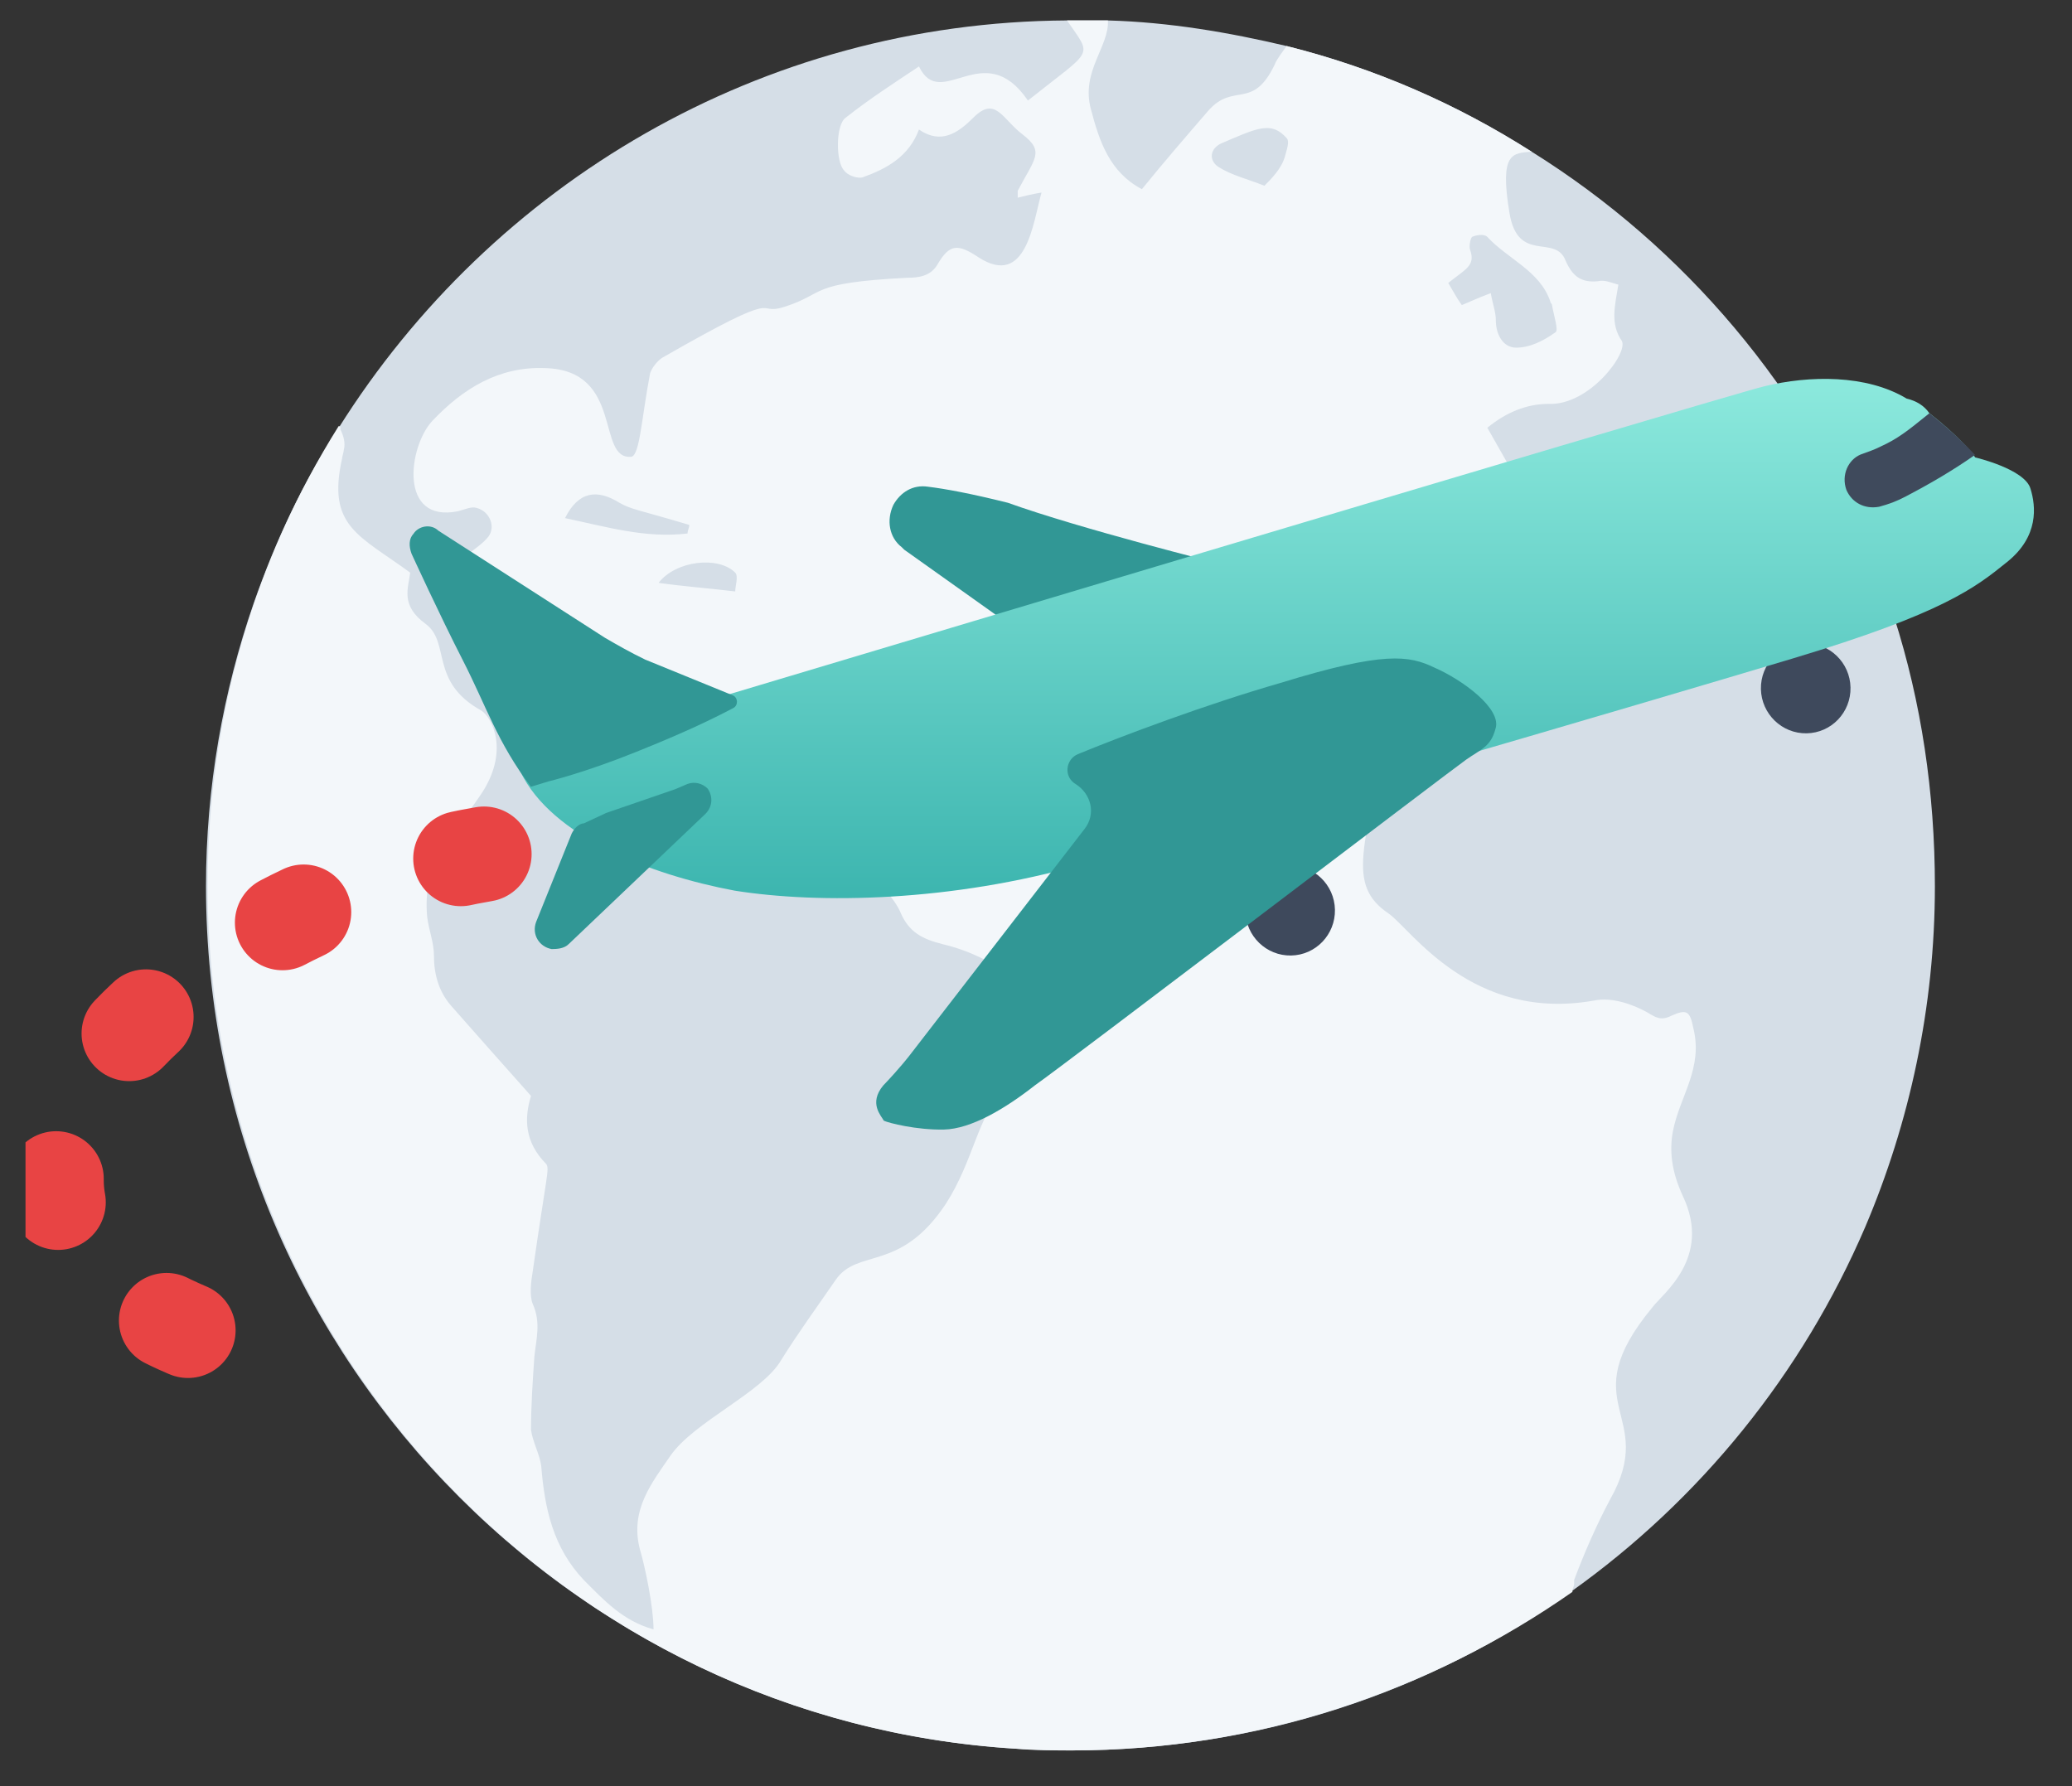 <svg width="29" height="25" viewBox="0 0 29 25" fill="none" xmlns="http://www.w3.org/2000/svg">
<rect x="0" y="0" width="29" height="25" fill="#333333" stroke="none"/>
<g clip-path="url(#clip0_1938_219539)">
<path d="M27.081 12.405C27.081 14.099 26.724 15.721 26.105 17.176C25.224 19.228 23.795 20.993 21.984 22.281C20.008 23.689 17.602 24.5 14.982 24.5C8.313 24.5 2.883 19.085 2.883 12.405C2.883 11.021 3.121 9.685 3.55 8.445C3.859 7.562 4.24 6.751 4.741 5.987C6.884 2.576 10.647 0.31 14.934 0.286H15.006C15.173 0.286 15.339 0.286 15.506 0.286C16.364 0.31 17.197 0.453 18.007 0.644C19.245 0.954 20.389 1.455 21.437 2.123C23.58 3.459 25.271 5.463 26.224 7.824L26.51 8.636C26.891 9.828 27.081 11.093 27.081 12.405Z" fill="#D5DEE7"/>
<path d="M26.2 7.848C26.129 7.777 26.033 7.729 25.986 7.729C25.795 7.657 25.343 7.753 25.295 7.228C25.295 7.204 25.271 7.18 25.247 7.133C25.152 7.252 25.057 7.347 24.914 7.514C24.795 7.276 24.7 7.061 24.604 6.822C24.533 6.894 24.485 6.966 24.414 6.989C24.319 7.037 24.199 7.109 24.128 7.061C23.938 6.966 23.938 6.536 23.913 6.417C23.461 6.584 23.223 6.202 22.842 6.131C22.794 6.417 22.747 6.727 22.699 7.037C21.46 7.347 21.532 7.228 20.817 5.987C21.079 5.773 21.365 5.653 21.675 5.653C22.246 5.677 22.794 4.938 22.699 4.771C22.532 4.532 22.604 4.27 22.651 3.984C22.556 3.96 22.461 3.912 22.366 3.936C22.127 3.96 22.008 3.864 21.913 3.65C21.77 3.268 21.246 3.697 21.127 2.982C20.984 2.123 21.175 2.147 21.437 2.123C20.389 1.455 19.245 0.954 18.007 0.644C17.959 0.715 17.864 0.834 17.84 0.906C17.53 1.55 17.268 1.145 16.911 1.55C16.602 1.908 16.292 2.266 15.982 2.648C15.53 2.409 15.387 1.98 15.268 1.526C15.125 1.001 15.53 0.644 15.506 0.286C15.292 0.286 15.03 0.286 14.934 0.286C15.292 0.811 15.316 0.667 14.387 1.407C13.767 0.5 13.172 1.574 12.862 0.93C12.505 1.168 12.171 1.383 11.838 1.646C11.695 1.741 11.695 2.266 11.814 2.385C11.862 2.457 12.005 2.504 12.076 2.481C12.41 2.361 12.719 2.194 12.862 1.813C13.172 2.027 13.41 1.86 13.624 1.646C13.934 1.335 14.029 1.669 14.315 1.884C14.625 2.123 14.482 2.218 14.244 2.671C14.244 2.695 14.244 2.719 14.244 2.767C14.339 2.743 14.434 2.719 14.577 2.695C14.458 3.125 14.363 4.031 13.696 3.602C13.41 3.411 13.291 3.411 13.124 3.697C13.029 3.864 12.862 3.888 12.695 3.888C11.29 3.96 11.576 4.103 10.981 4.294C10.528 4.437 11.052 3.984 9.266 5.009C9.194 5.057 9.123 5.152 9.099 5.224C8.98 5.844 8.956 6.369 8.837 6.393C8.337 6.441 8.742 5.176 7.622 5.152C6.979 5.129 6.479 5.439 6.05 5.892C5.717 6.25 5.574 7.323 6.408 7.156C6.503 7.133 6.598 7.085 6.67 7.109C6.86 7.156 6.955 7.395 6.813 7.538C6.622 7.753 6.122 7.944 6.479 8.182C6.67 8.302 6.574 8.373 6.574 9.065C6.574 9.447 6.86 9.661 7.337 9.852C8.027 10.091 7.956 9.017 8.623 9.423C8.909 9.59 9.218 9.757 9.552 9.876C9.837 9.995 10.099 10.139 10.314 10.377C10.623 10.711 11.695 10.783 12.219 12.166C12.291 12.381 12.505 12.548 12.6 12.763C12.719 13.049 12.91 13.144 13.196 13.216C13.91 13.383 14.553 13.884 14.553 14.242C14.553 14.695 14.363 15.053 14.005 15.339C13.696 15.602 13.624 16.246 13.243 16.842C12.6 17.82 12.005 17.462 11.695 17.916C11.433 18.297 11.171 18.655 10.933 19.037C10.671 19.49 9.718 19.896 9.385 20.373C9.123 20.755 8.813 21.136 8.956 21.685C9.028 21.924 9.147 22.496 9.147 22.806C8.718 22.687 8.456 22.401 8.17 22.114C7.741 21.661 7.622 21.112 7.575 20.516C7.551 20.349 7.456 20.182 7.432 20.015C7.432 19.681 7.456 19.323 7.479 18.989C7.503 18.751 7.575 18.512 7.456 18.25C7.408 18.13 7.432 17.939 7.456 17.796C7.646 16.46 7.694 16.365 7.646 16.293C7.337 15.983 7.337 15.649 7.432 15.339C7.027 14.886 6.67 14.48 6.312 14.075C6.146 13.884 6.074 13.645 6.074 13.383C6.074 13.192 6.003 13.025 5.979 12.834C5.908 12.071 6.312 11.737 6.717 11.14C7.146 10.52 6.884 10.043 6.741 9.948C6.003 9.542 6.312 8.993 5.955 8.731C5.598 8.469 5.717 8.23 5.741 8.015C5.026 7.49 4.574 7.371 4.788 6.417C4.788 6.393 4.812 6.321 4.812 6.298C4.836 6.202 4.812 6.107 4.764 6.011V5.987C4.764 5.987 4.764 5.964 4.74 5.964C3.573 7.824 2.906 10.019 2.906 12.405C2.906 18.822 7.908 24.094 14.22 24.476C14.482 24.5 14.744 24.5 15.006 24.5C17.602 24.5 20.031 23.665 22.008 22.281V22.258C22.008 22.234 22.032 22.21 22.032 22.162V22.138C22.032 22.138 22.032 22.138 22.032 22.114C22.175 21.733 22.342 21.351 22.532 20.993C23.223 19.776 21.984 19.681 23.128 18.297C23.27 18.107 23.961 17.605 23.556 16.747C23.39 16.389 23.366 16.103 23.413 15.84C23.509 15.339 23.842 14.957 23.699 14.385C23.652 14.146 23.604 14.123 23.39 14.218C23.247 14.29 23.175 14.242 23.056 14.17C22.842 14.051 22.556 13.956 22.318 14.003C20.603 14.313 19.745 13.001 19.436 12.787C18.84 12.381 19.079 11.88 19.483 9.995C19.507 9.924 19.531 9.828 19.507 9.757C19.317 9.232 19.65 8.97 19.984 8.683C20.008 8.659 20.031 8.636 20.055 8.636C20.484 8.516 20.746 8.206 21.008 7.896C21.032 7.872 21.055 7.824 21.103 7.824C21.818 7.562 22.532 7.347 23.27 7.634C23.699 7.801 23.938 7.347 25.009 8.254C25.605 8.803 25.652 8.54 26.486 8.659L26.2 7.848ZM7.908 7.252C8.099 6.87 8.361 6.846 8.67 7.037C8.837 7.133 8.932 7.133 9.647 7.347C9.647 7.395 9.623 7.419 9.623 7.467C9.028 7.538 8.48 7.371 7.908 7.252ZM10.29 8.278C9.885 8.23 9.552 8.206 9.218 8.158C9.456 7.848 10.052 7.777 10.29 8.015C10.338 8.063 10.29 8.206 10.29 8.278ZM17.102 2.003C17.602 1.789 17.793 1.693 18.007 1.932C18.055 1.98 18.007 2.099 17.983 2.194C17.935 2.361 17.793 2.504 17.697 2.6C17.459 2.504 17.245 2.457 17.054 2.337C16.911 2.242 16.935 2.075 17.102 2.003ZM20.46 4.27C20.389 4.174 20.341 4.079 20.27 3.96C20.508 3.769 20.651 3.721 20.579 3.506C20.555 3.459 20.579 3.339 20.603 3.316C20.651 3.292 20.77 3.268 20.817 3.316C21.103 3.626 21.556 3.793 21.699 4.222C21.699 4.246 21.722 4.246 21.722 4.27C21.746 4.413 21.818 4.628 21.77 4.651C21.603 4.771 21.413 4.866 21.222 4.866C21.032 4.866 20.936 4.675 20.936 4.484C20.936 4.365 20.889 4.246 20.865 4.103C20.674 4.174 20.579 4.222 20.46 4.27Z" fill="#F3F7FA"/>
<path d="M6.774 11.955C2.238 12.723 -2.41 17.373 3.751 18.996" stroke="#E84444" stroke-width="1.333" stroke-miterlimit="10" stroke-linecap="round" stroke-linejoin="round" stroke-dasharray="0.33 2.33"/>
<path d="M14 8.65L12.656 7.694L12.621 7.659C12.444 7.523 12.404 7.278 12.504 7.066C12.604 6.889 12.777 6.781 12.986 6.812C13.231 6.842 13.58 6.906 14.106 7.037C15.124 7.403 17.085 7.893 17.085 7.893L14 8.65Z" fill="#319795"/>
<path d="M25.286 10.264C25.633 10.258 25.907 9.97 25.9 9.622C25.893 9.274 25.606 8.997 25.26 9.003C24.914 9.01 24.639 9.297 24.646 9.645C24.654 9.993 24.94 10.27 25.286 10.264Z" fill="#3E495C"/>
<path d="M18.07 13.374C18.416 13.368 18.691 13.08 18.684 12.732C18.677 12.384 18.39 12.107 18.044 12.114C17.698 12.12 17.423 12.407 17.43 12.755C17.438 13.103 17.724 13.38 18.07 13.374Z" fill="#3E495C"/>
<path d="M28.42 6.843C28.495 7.087 28.538 7.507 28.093 7.865C27.648 8.224 27.202 8.582 25.09 9.217C22.978 9.851 16.988 11.607 15.152 12.097C13.316 12.621 11.471 12.655 10.282 12.466C9.093 12.243 7.723 11.708 7.286 10.805C6.884 9.902 7.862 10.024 7.862 10.024L8.148 10.334C8.148 10.334 24.073 5.557 24.697 5.406C25.321 5.254 26.122 5.239 26.686 5.579C26.826 5.612 26.932 5.68 27.004 5.784C27.358 6.057 27.608 6.333 27.644 6.402C27.644 6.402 28.344 6.565 28.42 6.843Z" fill="url(#paint0_linear_1938_219539)"/>
<path d="M12.734 14.768L15.177 11.606C15.346 11.392 15.271 11.114 15.059 10.977C14.883 10.876 14.912 10.63 15.085 10.556C15.707 10.3 16.882 9.858 17.921 9.559C19.375 9.111 19.724 9.175 20.076 9.344C20.463 9.512 21.029 9.922 20.93 10.204C20.866 10.45 20.727 10.488 20.521 10.632C20.315 10.776 14.897 14.904 14.485 15.191C14.074 15.514 13.592 15.803 13.209 15.81C12.826 15.817 12.441 15.719 12.37 15.686C12.334 15.616 12.156 15.444 12.36 15.195C12.599 14.946 12.734 14.768 12.734 14.768Z" fill="#319795"/>
<path d="M8.483 11.379L9.451 11.046L9.624 10.972C9.728 10.935 9.833 10.968 9.904 11.037C9.976 11.141 9.979 11.281 9.877 11.388L7.964 13.21C7.896 13.281 7.791 13.283 7.721 13.284C7.547 13.252 7.438 13.079 7.504 12.903L8.001 11.668C8.035 11.597 8.103 11.526 8.172 11.524L8.483 11.379Z" fill="#319795"/>
<path d="M7.673 10.938C7.673 10.938 7.525 10.983 7.43 11.012C6.958 10.386 6.806 9.883 6.479 9.244C6.153 8.608 5.76 7.75 5.76 7.75C5.722 7.646 5.72 7.541 5.788 7.47C5.856 7.363 6.029 7.325 6.136 7.428L8.467 8.927C8.643 9.029 8.819 9.13 9.03 9.232L10.26 9.734C10.331 9.768 10.333 9.873 10.264 9.91C9.919 10.091 9.532 10.273 8.887 10.531C8.173 10.818 7.673 10.938 7.673 10.938Z" fill="#319795"/>
<path d="M27.643 6.367C27.334 6.583 27.025 6.764 26.68 6.945C26.543 7.018 26.439 7.055 26.3 7.093C26.092 7.131 25.916 7.03 25.842 6.856C25.768 6.647 25.868 6.435 26.041 6.362C26.145 6.325 26.248 6.288 26.317 6.252C26.559 6.142 26.696 6.034 27.004 5.784C27.358 6.057 27.608 6.333 27.643 6.367Z" fill="#3F4A5C"/>
</g>
<defs>
<linearGradient id="paint0_linear_1938_219539" x1="17.822" y1="5.135" x2="17.822" y2="12.649" gradientUnits="userSpaceOnUse">
<stop stop-color="#8EEADE"/>
<stop offset="0.996" stop-color="#3CB5AF"/>
</linearGradient>
<clipPath id="clip0_1938_219539">
<rect width="28.286" height="24.429" fill="white" transform="translate(0.357 0.286)"/>
</clipPath>
</defs>
</svg>
